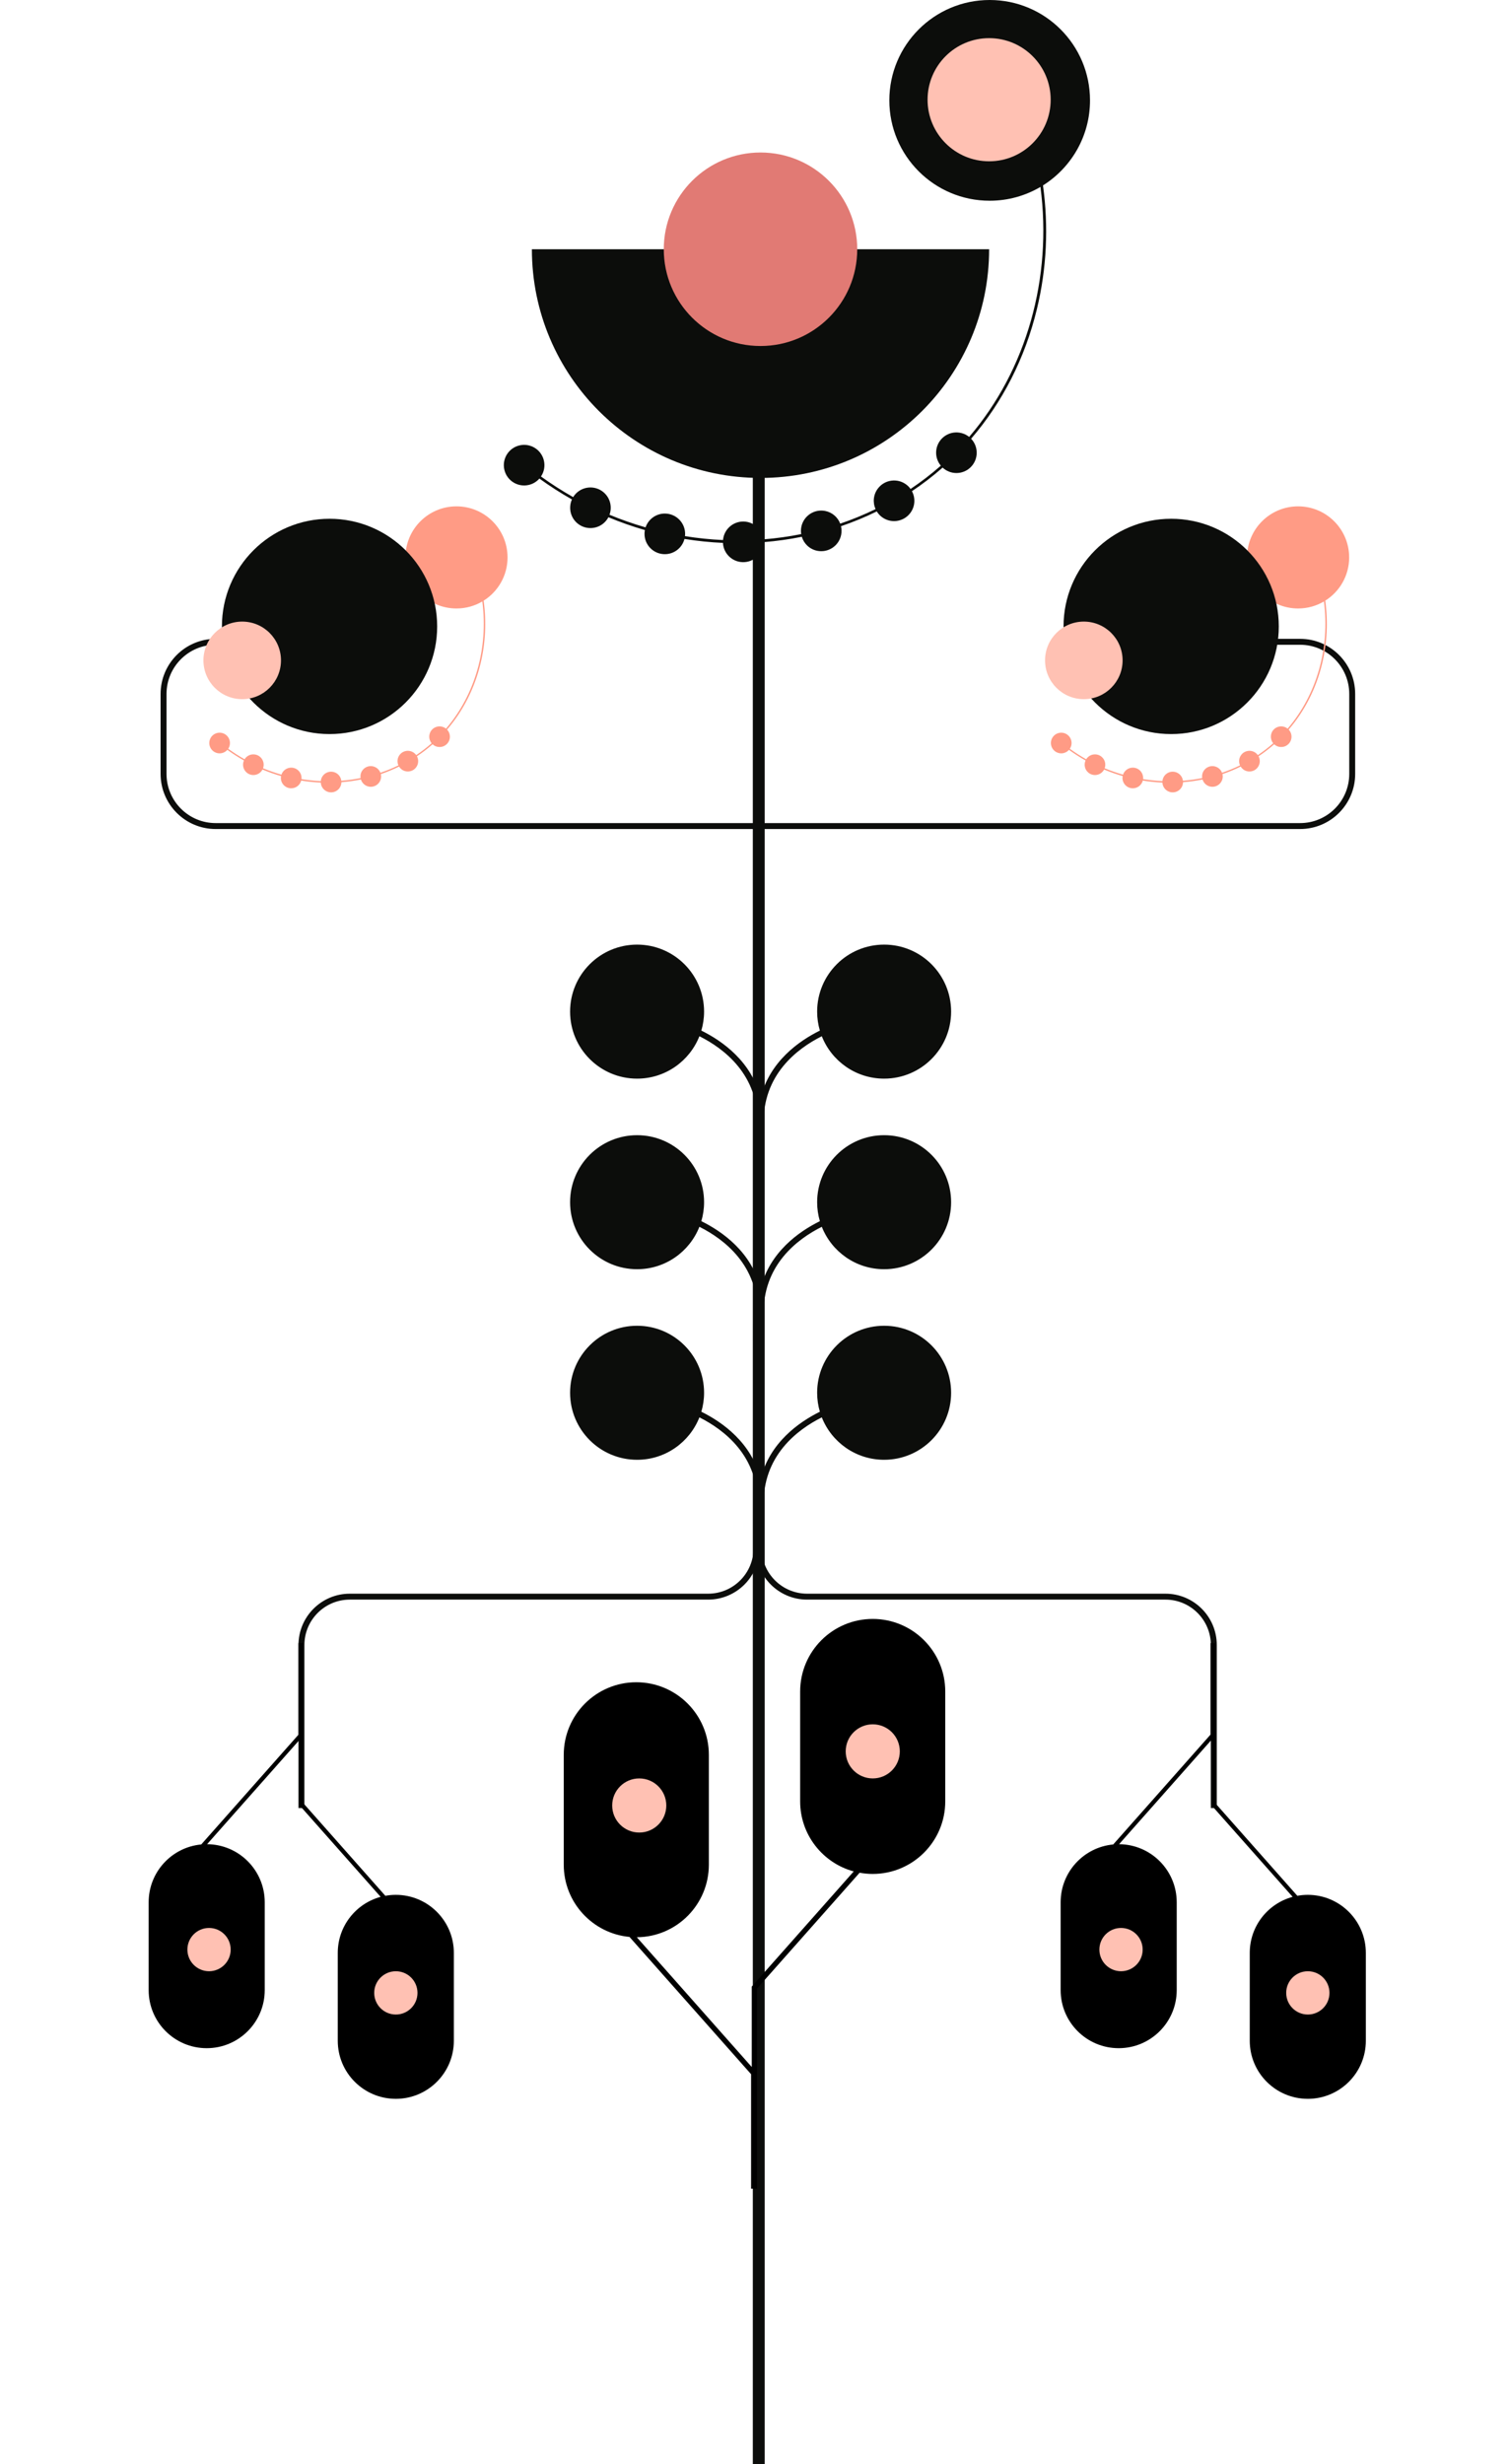 <?xml version="1.0" encoding="UTF-8"?>
<svg xmlns="http://www.w3.org/2000/svg" width="275.651" height="450" viewBox="0 0 275.651 450">
  <g id="Tallo">
    <g>
      <line x1="138.602" y1="450" x2="138.602" y2="67.564" fill="none" stroke="#0c0d0b" stroke-miterlimit="10" stroke-width="2.168"/>
      <path d="M221.73,330.185v-29.767c0-4.882-3.958-8.84-8.84-8.84h-65.451c-4.886,0-8.846-3.964-8.84-8.851l.051-40.361h-.508s.051,40.361.051,40.361c.006,4.886-3.953,8.851-8.84,8.851H63.904c-4.882,0-8.84,3.958-8.84,8.84v29.767" fill="none" stroke="#0c0d0b" stroke-miterlimit="10" stroke-width="1.084"/>
      <path d="M216.545,117.206h20.94c5.261,0,9.525,4.265,9.525,9.525v14.598c0,5.261-4.265,9.525-9.525,9.525h-99.761s1.439,0,1.439,0H39.402c-5.261,0-9.525-4.265-9.525-9.525v-14.598c0-5.261,4.265-9.525,9.525-9.525h20.94" fill="none" stroke="#0c0d0b" stroke-miterlimit="10" stroke-width="1.084"/>
    </g>
  </g>
  <g id="Hojas">
    <path d="M161.505,242.108c-6.759,0-12.238,5.479-12.238,12.238,0,1.203.177,2.365.5,3.463-3.868,1.911-9.155,5.652-10.826,12.283-1.671-6.631-6.958-10.372-10.826-12.283.324-1.098.5-2.26.5-3.463,0-6.759-5.479-12.238-12.238-12.238s-12.238,5.479-12.238,12.238,5.479,12.238,12.238,12.238c5.172,0,9.592-3.211,11.383-7.746,4.483,2.244,10.859,7.047,10.619,16.16v7.258h1.122v-7.258c-.24-9.112,6.136-13.916,10.619-16.16,1.791,4.536,6.211,7.746,11.383,7.746,6.759,0,12.238-5.479,12.238-12.238s-5.479-12.238-12.238-12.238Z" fill="#0c0d0b"/>
    <path d="M161.505,207.307c-6.759,0-12.238,5.479-12.238,12.238,0,1.203.177,2.365.5,3.463-3.868,1.911-9.155,5.652-10.826,12.283-1.671-6.631-6.958-10.372-10.826-12.283.324-1.098.5-2.26.5-3.463,0-6.759-5.479-12.238-12.238-12.238s-12.238,5.479-12.238,12.238,5.479,12.238,12.238,12.238c5.172,0,9.592-3.211,11.383-7.746,4.483,2.244,10.859,7.047,10.619,16.16v7.258h1.122v-7.258c-.24-9.112,6.136-13.916,10.619-16.16,1.791,4.536,6.211,7.746,11.383,7.746,6.759,0,12.238-5.479,12.238-12.238s-5.479-12.238-12.238-12.238Z" fill="#0c0d0b"/>
    <path d="M161.505,172.505c-6.759,0-12.238,5.479-12.238,12.238,0,1.203.177,2.365.5,3.463-3.868,1.911-9.155,5.652-10.826,12.283-1.671-6.631-6.958-10.372-10.826-12.283.324-1.098.5-2.26.5-3.463,0-6.759-5.479-12.238-12.238-12.238s-12.238,5.479-12.238,12.238,5.479,12.238,12.238,12.238c5.172,0,9.592-3.211,11.383-7.746,4.483,2.244,10.859,7.047,10.619,16.16v7.258h1.122v-7.258c-.24-9.112,6.136-13.916,10.619-16.16,1.791,4.536,6.211,7.746,11.383,7.746,6.759,0,12.238-5.479,12.238-12.238s-5.479-12.238-12.238-12.238Z" fill="#0c0d0b"/>
    <g>
      <path d="M159.418,295.649c-7.319,0-13.253,5.934-13.253,13.253v20.062c0,6.12,4.15,11.269,9.789,12.793l-18.63,21.028v14.691l-20.997-23.699c7.276-.05,13.16-5.963,13.16-13.251v-20.062c0-7.319-5.934-13.253-13.253-13.253s-13.253,5.934-13.253,13.253v20.062c0,6.899,5.273,12.565,12.008,13.193l22.214,25.073v20.899h1.085v-36.541l18.74-21.152c.776.141,1.574.219,2.39.219,7.319,0,13.253-5.934,13.253-13.253v-20.062c0-7.319-5.934-13.253-13.253-13.253Z"/>
      <circle cx="159.427" cy="319.833" r="4.942" fill="#ffc1b3"/>
      <circle cx="116.771" cy="329.717" r="4.942" fill="#ffc1b3"/>
    </g>
    <g>
      <path d="M238.896,383.286c-5.855,0-10.602-4.747-10.602-10.602v-16.049c0-4.896,3.32-9.015,7.831-10.234l-14.904-16.822v-11.752l-16.797,18.96c5.821.04,10.528,4.77,10.528,10.6v16.049c0,5.855-4.747,10.602-10.602,10.602s-10.602-4.747-10.602-10.602v-16.049c0-5.519,4.218-10.052,9.606-10.554l17.771-20.059v-16.719h.868v29.233l14.992,16.922c.621-.113,1.259-.175,1.912-.175,5.855,0,10.602,4.747,10.602,10.602v16.049c0,5.855-4.747,10.602-10.602,10.602Z"/>
      <circle cx="238.904" cy="363.939" r="3.953" fill="#ffc1b3"/>
      <circle cx="204.779" cy="356.032" r="3.953" fill="#ffc1b3"/>
    </g>
    <g>
      <path d="M72.302,383.286c-5.855,0-10.602-4.747-10.602-10.602v-16.049c0-4.896,3.32-9.015,7.831-10.234l-14.904-16.822v-11.752l-16.797,18.96c5.821.04,10.528,4.77,10.528,10.6v16.049c0,5.855-4.747,10.602-10.602,10.602s-10.602-4.747-10.602-10.602v-16.049c0-5.519,4.218-10.052,9.606-10.554l17.771-20.059v-16.719h.868v29.233l14.992,16.922c.621-.113,1.259-.175,1.912-.175,5.855,0,10.602,4.747,10.602,10.602v16.049c0,5.855-4.747,10.602-10.602,10.602Z"/>
      <circle cx="72.31" cy="363.939" r="3.953" fill="#ffc1b3"/>
      <circle cx="38.186" cy="356.032" r="3.953" fill="#ffc1b3"/>
    </g>
  </g>
  <g id="Flores">
    <g>
      <g>
        <path d="M246.452,101.795c0-5.151-4.175-9.326-9.326-9.326s-9.326,4.175-9.326,9.326,4.175,9.326,9.326,9.326c1.722,0,3.334-.469,4.719-1.283,1.115,8.453-1.283,16.99-6.627,23.228-.729-.589-1.8-.558-2.493.109-.716.69-.767,1.809-.142,2.562-.012.011-.024.022-.036.033-.884.777-1.812,1.486-2.775,2.131-.103-.144-.227-.276-.374-.39-.822-.64-2.008-.493-2.648.329-.444.571-.509,1.316-.232,1.933-1.067.52-2.164.97-3.285,1.35-.224-.587-.735-1.049-1.397-1.18-1.022-.202-2.015.462-2.218,1.485-.045.227-.047.452-.012.667-1.159.232-2.334.395-3.517.488-.04-.327-.164-.648-.38-.927-.639-.823-1.825-.973-2.648-.333-.431.335-.675.819-.72,1.323-1.18-.053-2.36-.174-3.534-.362.006-.051.01-.102.012-.154.032-1.042-.787-1.912-1.829-1.943-.851-.026-1.587.516-1.845,1.283-1.133-.325-2.253-.716-3.354-1.172.269-.734.063-1.588-.576-2.11-.807-.66-1.996-.54-2.655.267-.054.066-.1.134-.143.204-1.025-.577-2.024-1.216-2.992-1.917.286-.427.398-.969.264-1.508-.252-1.011-1.276-1.627-2.287-1.375-1.011.252-1.627,1.276-1.375,2.287.252,1.011,1.276,1.627,2.287,1.375.388-.097.717-.307.962-.587.975.706,1.985,1.354,3.026,1.941-.342.759-.15,1.682.525,2.234.807.66,1.996.54,2.655-.267.081-.099.151-.205.208-.314,1.107.461,2.239.86,3.389,1.191-.018.096-.029.195-.032.296-.032,1.042.787,1.912,1.829,1.943.899.027,1.67-.579,1.884-1.415,1.182.191,2.376.315,3.576.368.019.373.147.743.393,1.06.639.823,1.825.973,2.648.333.471-.365.72-.91.729-1.462,1.204-.096,2.393-.262,3.56-.498.197.644.732,1.162,1.439,1.302,1.022.202,2.015-.462,2.218-1.485.054-.274.046-.545-.015-.8,1.141-.389,2.251-.848,3.326-1.374.115.187.263.358.447.502.822.64,2.008.493,2.648-.329.474-.608.515-1.415.173-2.053.98-.656,1.918-1.374,2.807-2.154.015-.013.029-.026.043-.039.729.678,1.868.678,2.593-.021.748-.721.772-1.909.057-2.66,2.925-3.397,5.016-7.5,6.116-12.049.911-3.768,1.094-7.657.565-11.49,2.625-1.65,4.37-4.57,4.37-7.899Z" fill="#ff9b85"/>
        <circle cx="213.937" cy="114.398" r="19.66" fill="#0c0d0b"/>
      </g>
      <circle cx="197.983" cy="120.598" r="7.083" fill="#ffc1b3"/>
    </g>
    <g>
      <g>
        <path d="M92.713,101.795c0-5.151-4.175-9.326-9.326-9.326s-9.326,4.175-9.326,9.326,4.175,9.326,9.326,9.326c1.722,0,3.334-.469,4.719-1.283,1.115,8.453-1.283,16.99-6.627,23.228-.729-.589-1.8-.558-2.493.109-.716.69-.767,1.809-.142,2.562-.012.011-.024.022-.036.033-.884.777-1.812,1.486-2.775,2.131-.103-.144-.227-.276-.374-.39-.822-.64-2.008-.493-2.648.329-.444.571-.509,1.316-.232,1.933-1.067.52-2.164.97-3.285,1.35-.224-.587-.735-1.049-1.397-1.18-1.022-.202-2.015.462-2.218,1.485-.045.227-.047.452-.012.667-1.159.232-2.334.395-3.517.488-.04-.327-.164-.648-.38-.927-.639-.823-1.825-.973-2.648-.333-.431.335-.675.819-.72,1.323-1.18-.053-2.36-.174-3.534-.362.006-.051.01-.102.012-.154.032-1.042-.787-1.912-1.829-1.943-.851-.026-1.587.516-1.845,1.283-1.133-.325-2.253-.716-3.354-1.172.269-.734.063-1.588-.576-2.11-.807-.66-1.996-.54-2.655.267-.054.066-.1.134-.143.204-1.025-.577-2.024-1.216-2.992-1.917.286-.427.398-.969.264-1.508-.252-1.011-1.276-1.627-2.287-1.375-1.011.252-1.627,1.276-1.375,2.287.252,1.011,1.276,1.627,2.287,1.375.388-.097.717-.307.962-.587.975.706,1.985,1.354,3.026,1.941-.342.759-.15,1.682.525,2.234.807.66,1.996.54,2.655-.267.081-.099.151-.205.208-.314,1.107.461,2.239.86,3.389,1.191-.018.096-.029.195-.032.296-.032,1.042.787,1.912,1.829,1.943.899.027,1.67-.579,1.884-1.415,1.182.191,2.376.315,3.576.368.019.373.147.743.393,1.06.639.823,1.825.973,2.648.333.471-.365.72-.91.729-1.462,1.204-.096,2.393-.262,3.56-.498.197.644.732,1.162,1.439,1.302,1.022.202,2.015-.462,2.218-1.485.054-.274.046-.545-.015-.8,1.141-.389,2.251-.848,3.326-1.374.115.187.263.358.447.502.822.64,2.008.493,2.648-.329.474-.608.515-1.415.173-2.053.98-.656,1.918-1.374,2.807-2.154.015-.013.029-.026.043-.039.729.678,1.868.678,2.593-.021.748-.721.772-1.909.057-2.66,2.925-3.397,5.016-7.5,6.116-12.049.911-3.768,1.094-7.657.565-11.49,2.625-1.65,4.37-4.57,4.37-7.899Z" fill="#ff9b85"/>
        <circle cx="60.198" cy="114.398" r="19.66" fill="#0c0d0b"/>
      </g>
      <circle cx="44.244" cy="120.598" r="7.083" fill="#ffc1b3"/>
    </g>
    <g>
      <path d="M138.922,87.28c23.064,0,41.762-18.697,41.762-41.762h-83.524c0,23.064,18.698,41.762,41.762,41.762Z" fill="#0c0d0b"/>
      <circle cx="138.922" cy="45.518" r="17.669" fill="#e17a74"/>
      <path d="M199.114,18.329c0-10.123-8.206-18.329-18.329-18.329s-18.329,8.206-18.329,18.329,8.206,18.329,18.329,18.329c3.385,0,6.553-.921,9.275-2.521,2.191,16.613-2.521,33.393-13.025,45.652-1.434-1.158-3.537-1.097-4.899.215-1.408,1.357-1.508,3.556-.278,5.036-.024.021-.047.043-.071.064-1.738,1.526-3.562,2.92-5.453,4.189-.203-.282-.446-.542-.734-.766-1.616-1.259-3.946-.969-5.205.647-.873,1.121-1,2.586-.456,3.799-2.097,1.022-4.253,1.906-6.456,2.653-.44-1.153-1.445-2.061-2.745-2.318-2.009-.398-3.961.909-4.359,2.918-.088.445-.092.888-.024,1.311-2.279.456-4.587.777-6.913.96-.078-.643-.322-1.273-.748-1.822-1.256-1.618-3.586-1.911-5.204-.655-.847.658-1.327,1.61-1.416,2.6-2.319-.103-4.639-.342-6.947-.712.011-.1.02-.201.023-.303.062-2.047-1.548-3.757-3.595-3.819-1.672-.051-3.119,1.014-3.627,2.521-2.227-.638-4.428-1.408-6.591-2.303.529-1.442.124-3.121-1.132-4.148-1.586-1.296-3.923-1.062-5.219.524-.105.129-.197.264-.282.402-2.014-1.133-3.978-2.39-5.881-3.767.563-.84.783-1.905.519-2.963-.495-1.988-2.508-3.198-4.495-2.703-1.988.495-3.198,2.508-2.702,4.495.495,1.988,2.508,3.198,4.495,2.703.762-.19,1.41-.604,1.891-1.153,1.915,1.387,3.901,2.661,5.947,3.815-.672,1.493-.295,3.305,1.033,4.391,1.586,1.296,3.923,1.062,5.219-.524.16-.196.296-.403.41-.618,2.176.906,4.4,1.69,6.66,2.342-.036.189-.058.383-.064.582-.062,2.047,1.548,3.757,3.595,3.819,1.767.053,3.282-1.138,3.704-2.782,2.323.375,4.669.62,7.028.723.037.732.289,1.461.772,2.084,1.256,1.618,3.586,1.911,5.204.655.925-.718,1.415-1.788,1.432-2.874,2.366-.189,4.703-.515,6.997-.979.386,1.266,1.439,2.284,2.828,2.559,2.009.398,3.961-.909,4.359-2.918.107-.538.09-1.072-.029-1.573,2.242-.764,4.425-1.667,6.537-2.7.226.368.517.705.878.986,1.616,1.259,3.946.969,5.205-.647.931-1.195,1.013-2.78.339-4.034,1.926-1.29,3.77-2.701,5.517-4.234.029-.025.057-.051.085-.076,1.432,1.333,3.671,1.332,5.096-.042,1.47-1.416,1.517-3.752.112-5.228,5.749-6.675,9.858-14.739,12.021-23.681,1.791-7.406,2.15-15.049,1.11-22.583,5.158-3.243,8.589-8.982,8.589-15.524Z" fill="#0c0d0b"/>
      <circle cx="180.684" cy="18.212" r="11.244" fill="#ffc1b3"/>
    </g>
  </g>
</svg>